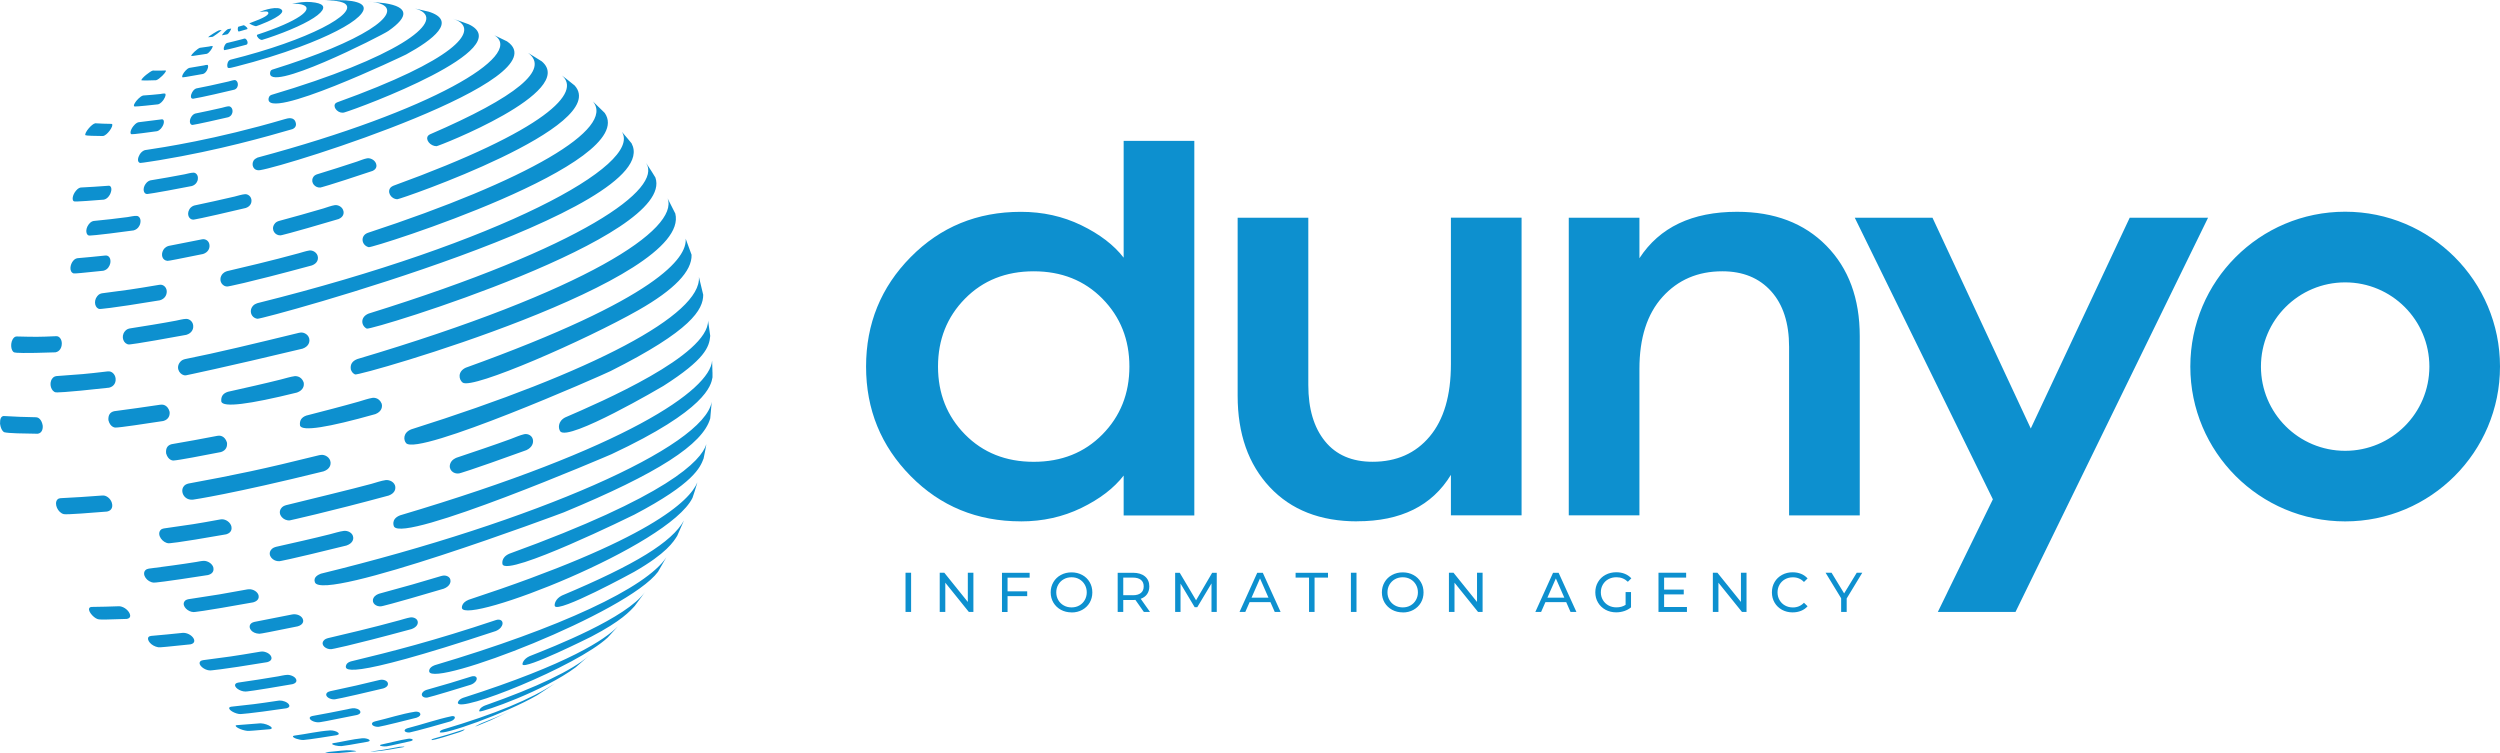 <?xml version="1.0" encoding="UTF-8"?>
<svg id="Layer_2" data-name="Layer 2" xmlns="http://www.w3.org/2000/svg" viewBox="0 0 627.26 188.98">
  <defs>
    <style>
      .cls-1 {
        fill-rule: evenodd;
      }

      .cls-1, .cls-2 {
        fill: #0d90cf;
      }
    </style>
  </defs>
  <g id="Layer_1-2" data-name="Layer 1">
    <path class="cls-1" d="M227.2,143.7h1.4v9.83h-1.4v-9.83ZM244.23,143.7v9.83h-1.15l-5.9-7.33v7.33h-1.4v-9.83h1.15l5.9,7.33v-7.33h1.4ZM252.8,144.93v3.43h4.93v1.21h-4.93v3.98h-1.4v-9.83h6.94v1.22h-5.53ZM268.86,153.65c-.99,0-1.89-.22-2.68-.65-.8-.44-1.42-1.04-1.88-1.8-.45-.77-.68-1.62-.68-2.57s.23-1.8.68-2.57c.45-.77,1.08-1.37,1.88-1.8.8-.44,1.69-.65,2.68-.65s1.87.22,2.67.65c.8.43,1.42,1.03,1.87,1.8.45.76.67,1.62.67,2.58s-.23,1.81-.67,2.58c-.45.76-1.07,1.36-1.87,1.8-.8.44-1.68.65-2.67.65ZM268.86,152.4c.72,0,1.37-.16,1.95-.49.58-.33,1.03-.78,1.36-1.36.33-.58.5-1.22.5-1.93s-.17-1.36-.5-1.93c-.33-.58-.79-1.03-1.36-1.36-.58-.33-1.22-.49-1.95-.49s-1.38.16-1.96.49c-.59.33-1.04.78-1.38,1.36-.33.58-.5,1.22-.5,1.93s.17,1.36.5,1.93c.33.58.79,1.03,1.38,1.36.58.33,1.24.49,1.96.49ZM287,153.54l-2.12-3.02c-.26.02-.47.03-.62.03h-2.43v2.99h-1.4v-9.83h3.83c1.27,0,2.27.3,3.01.91.73.61,1.1,1.45,1.1,2.51,0,.76-.19,1.41-.56,1.94-.37.53-.91.92-1.6,1.17l2.33,3.3h-1.53ZM284.22,149.35c.89,0,1.57-.19,2.04-.58.47-.38.7-.93.7-1.64s-.23-1.26-.7-1.64c-.47-.38-1.15-.57-2.04-.57h-2.39v4.42h2.39ZM303.97,153.54v-7.16s-3.57,5.97-3.57,5.97h-.65l-3.55-5.93v7.12h-1.35v-9.83h1.15l4.1,6.91,4.04-6.91h1.15v9.83s-1.33,0-1.33,0ZM318.75,151.08h-5.22l-1.08,2.46h-1.45l4.45-9.83h1.39l4.47,9.83h-1.47l-1.08-2.46ZM318.26,149.95l-2.12-4.82-2.12,4.82h4.24ZM328.44,144.93h-3.37v-1.22h8.13v1.22h-3.37v8.61h-1.39v-8.61ZM338.95,143.7h1.4v9.83h-1.4v-9.83ZM351.96,153.65c-.99,0-1.89-.22-2.68-.65-.8-.44-1.42-1.04-1.88-1.8-.45-.77-.68-1.62-.68-2.57s.23-1.8.68-2.57,1.08-1.37,1.88-1.8c.8-.44,1.69-.65,2.68-.65s1.87.22,2.67.65c.8.43,1.42,1.03,1.87,1.8.45.76.67,1.62.67,2.58s-.22,1.81-.67,2.58c-.45.76-1.07,1.36-1.87,1.8-.8.44-1.68.65-2.67.65ZM351.96,152.4c.72,0,1.37-.16,1.94-.49.58-.33,1.03-.78,1.36-1.36.33-.58.5-1.22.5-1.93s-.17-1.36-.5-1.93c-.33-.58-.79-1.03-1.36-1.36-.58-.33-1.22-.49-1.94-.49s-1.38.16-1.96.49c-.58.33-1.04.78-1.38,1.36-.33.58-.5,1.22-.5,1.93s.17,1.36.5,1.93c.33.58.79,1.03,1.38,1.36.59.33,1.24.49,1.96.49ZM371.99,143.7v9.83h-1.15l-5.9-7.33v7.33h-1.4v-9.83h1.15l5.9,7.33v-7.33h1.4ZM392.98,151.08h-5.23l-1.08,2.46h-1.45l4.45-9.83h1.39l4.47,9.83h-1.48l-1.08-2.46ZM392.49,149.95l-2.12-4.82-2.12,4.82h4.24ZM407.88,148.56h1.35v3.83c-.49.4-1.05.71-1.7.93-.65.21-1.32.32-2.02.32-.99,0-1.89-.22-2.68-.65-.8-.44-1.42-1.03-1.88-1.8-.45-.76-.68-1.62-.68-2.58s.23-1.82.68-2.58c.45-.77,1.08-1.37,1.88-1.8.8-.43,1.7-.65,2.7-.65.79,0,1.5.13,2.14.39.64.26,1.19.64,1.64,1.13l-.87.87c-.79-.76-1.74-1.14-2.85-1.14-.75,0-1.42.16-2.02.48-.59.32-1.06.77-1.4,1.35s-.51,1.22-.51,1.95.17,1.36.51,1.93c.34.58.8,1.03,1.4,1.36.6.33,1.26.49,2,.49.88,0,1.65-.21,2.3-.63v-3.2ZM423.26,152.31v1.22h-7.14v-9.83h6.94v1.22h-5.53v3.02h4.93v1.19h-4.93v3.17h5.73ZM438.21,143.7v9.83h-1.15l-5.9-7.33v7.33h-1.4v-9.83h1.15l5.9,7.33v-7.33h1.4ZM449.77,153.65c-.98,0-1.87-.22-2.66-.65-.79-.44-1.41-1.03-1.86-1.8s-.67-1.62-.67-2.58.22-1.81.67-2.58,1.07-1.36,1.87-1.8c.8-.44,1.68-.65,2.67-.65.77,0,1.47.13,2.11.39.64.26,1.18.64,1.63,1.15l-.91.89c-.74-.78-1.66-1.17-2.77-1.17-.73,0-1.39.16-1.98.49-.59.33-1.05.78-1.38,1.36-.33.58-.5,1.22-.5,1.93s.17,1.36.5,1.93c.33.58.79,1.03,1.38,1.36.59.33,1.25.49,1.98.49,1.09,0,2.02-.39,2.77-1.18l.91.88c-.45.51-.99.89-1.64,1.15-.64.26-1.35.39-2.11.39ZM463.34,150.14v3.4h-1.39v-3.43l-3.9-6.4h1.5l3.15,5.18,3.16-5.18h1.39l-3.9,6.43ZM588.41,70.85c-11.67,0-21.13,9.45-21.13,21.13s9.45,21.13,21.13,21.13,21.13-9.45,21.13-21.13-9.45-21.13-21.13-21.13ZM242.12,109c4.51,4.58,10.26,6.87,17.24,6.87s12.73-2.29,17.24-6.87c4.51-4.58,6.77-10.26,6.77-17.03s-2.26-12.45-6.77-17.03c-4.51-4.58-10.26-6.87-17.24-6.87s-12.73,2.29-17.24,6.87c-4.51,4.58-6.77,10.26-6.77,17.03s2.26,12.45,6.77,17.03ZM256.14,130.81c-10.96,0-20.17-3.78-27.64-11.35-7.47-7.57-11.2-16.73-11.2-27.48s3.73-19.92,11.2-27.48c7.47-7.57,16.68-11.35,27.64-11.35,5.48,0,10.53,1.12,15.15,3.36,4.62,2.24,8.17,4.95,10.64,8.14v-29.31h17.73v93.99h-17.73v-10.01c-2.47,3.19-6.02,5.9-10.64,8.14-4.62,2.24-9.67,3.36-15.15,3.36ZM340.51,130.81c-9.24,0-16.55-2.86-21.92-8.59-5.37-5.73-8.06-13.37-8.06-22.93v-44.66h17.73v41.97c0,5.97,1.4,10.68,4.19,14.11,2.79,3.44,6.77,5.15,11.93,5.15,6.02,0,10.8-2.12,14.34-6.35,3.55-4.23,5.32-10.28,5.32-18.15v-36.74h17.73v74.68h-17.73v-10.16c-4.73,7.77-12.57,11.65-23.53,11.65ZM393.61,129.32V54.63h17.73v10.16c5.05-7.77,13.22-11.65,24.5-11.65,9.35,0,16.82,2.84,22.4,8.51,5.59,5.68,8.38,13.24,8.38,22.7v44.96h-17.73v-42.27c0-5.97-1.5-10.63-4.51-13.97-3.01-3.34-7.09-5-12.25-5-6.12,0-11.12,2.14-14.99,6.42-3.87,4.28-5.8,10.31-5.8,18.07v36.74h-17.73ZM488.6,148.62l11.42-23.34-34.65-70.65h19.5l24.66,52.88,24.82-52.88h19.66l-45.91,93.99h0l-2.4,4.92h-19.49l2.4-4.92ZM588.41,53.12c21.46,0,38.85,17.4,38.85,38.85s-17.4,38.85-38.85,38.85-38.85-17.39-38.85-38.85,17.4-38.85,38.85-38.85Z"/>
    <path class="cls-2" d="M58.08,132.21c.07.42.09,1.43-1.31,1.85-13.05,2.3-14.41,2.25-14.46,2.25-1.51-.09-3.02-2.1-2.06-3.28.24-.3.57-.38.84-.44,7.01-.99,7.91-1.11,14.18-2.26.12-.02.29-.03.41-.04.97-.02,2.2.76,2.41,1.92ZM99.19,122.22c.04.43-.05,1.51-1.65,2.11-15.27,4.14-24.85,6.24-24.86,6.24-1.58.12-3.08-1.49-2.22-2.91.36-.59.84-.76,1.31-.91,4.07-1.01,17.38-4.23,21.42-5.35,1.06-.29,2.46-.79,3.56-.94.95-.13,2.34.48,2.45,1.76ZM133.75,110.63c.01.45-.12,1.58-1.67,2.31-14.77,5.35-16.86,5.84-16.88,5.84-1.43.25-2.8-.96-2.21-2.5.36-.93,1.21-1.29,1.58-1.45,4.07-1.37,9.5-3.19,13.53-4.67,1.03-.38,2.36-.98,3.43-1.22.9-.2,2.18.35,2.22,1.69ZM40.62,19.1c-.42.41-1.01.92-1.46,1.03-3.13.11-3.63.04-3.7,0,.02-.52,2.27-2.31,2.9-2.43.8.02,1.86.04,2.66,0,.18,0,.43-.05.61,0,.1.32-.89,1.3-1,1.41ZM54.42,8.52c-.85.63-1.02.69-1.1.72-.32.03-.75.08-1.07.11,0,0-.01-.01-.01-.02.29-.37,2.35-1.6,2.7-1.72.2-.02.48-.05.68-.07-.06.1-.46.43-1.2.98ZM52,17.5c-.15.31-.48.87-1.02,1.05-4.64.86-5.12.86-5.16.86-.13,0-.25-.35.27-1.11.03-.04.72-1.05,1.4-1.26,1.12-.18,2.61-.42,3.72-.63.24-.05.57-.16.81-.13.25.03.3.55-.02,1.21ZM81.82.03c.27,0,.54-.02.81-.02h0s.02,0,.02,0h.03c.2,0,.4,0,.6,0-.49,0-.98.02-1.47.03ZM62.09,10.45c.04.17.11.59-.26.76-4.69,1.27-5.49,1.37-5.5,1.37-.21,0-.33-.47.04-1.17.26-.5.48-.59.57-.62.79-.19,2.43-.57,3.89-.97.17-.05.4-.13.59-.15.16-.01.54.28.67.78ZM52.87,12.62c-.24.33-.61.75-.97.88-3.61.6-3.91.56-3.91.56-.13-.35,1.57-1.87,2.15-2.06.68-.09,1.6-.21,2.27-.32.27-.05.64-.16.92-.14.17.21-.43,1.04-.46,1.08ZM75.93.53c.16-.02.33-.04.49-.06l-.49.06ZM78.12.53c2.97.26,3.73,1.15,2.24,2.67-1.57,1.61-5.83,3.76-11.39,5.74-.47.17-3.1,1.08-3.24,1.08-.65-.01-1.31-.83-1.27-1.15,0-.07.07-.15.13-.18,10.51-3.46,13.85-6.31,11.73-7.33-.97-.47-2.13-.43-3.06-.42,1.66-.3,3.15-.57,4.86-.42ZM61.89,6.82c.12.14.3.38.14.49-1.96.58-2.12.6-2.13.6-.3-.07-.29-.9-.14-1.15.01-.02.04-.05.06-.06.32-.09.75-.21,1.07-.3.08-.02.2-.08.28-.07.11,0,.48.24.71.51ZM57.62,7.96c-.23.36-.43.58-.59.65-1.25.26-1.26.25-1.31.25-.04-.26,1.14-1.42,1.45-1.55q.81-.16.83-.15c.02.17-.37.8-.38.81ZM70.77,2.59c.13.23.03.52-.32.88-1.3,1.35-5.61,2.92-6.14,3.09-.27.08-1.41-.41-1.73-.67,0-.01,0-.03,0-.05,3.91-1.43,5.14-2.2,4.66-2.8-.28-.36-1.7-.03-2.12-.03.87-.42,4.87-1.74,5.66-.42ZM68.29,2.06h0-.05s.05,0,.05,0ZM35.18,56.13c-.11.4-.51,1.37-1.66,1.68-10.18,1.39-11.14,1.29-11.18,1.29-.72-.09-1.04-1.47-.11-2.77.52-.73,1.04-.84,1.28-.89,2.55-.26,5.95-.61,8.49-.97.69-.1,1.61-.34,2.31-.3.66.04,1.17.85.86,1.95ZM63.1,50.4c0,.39-.17,1.34-1.42,1.78-11.89,2.82-13.15,2.93-13.16,2.93-1.03.03-1.74-1.23-1.04-2.52.41-.76,1.02-.95,1.31-1.04,3.02-.65,7.05-1.51,10.05-2.23.79-.19,1.83-.54,2.64-.6.69-.06,1.65.56,1.62,1.68ZM27.7,48.57c-.17.38-.67,1.3-1.63,1.52-2.3.18-7.08.57-7.48.44-.59-.19-.47-1.56.48-2.69.56-.67.99-.75,1.19-.79,2.07-.1,4.84-.28,6.9-.44.08,0,.19,0,.26,0,.51.1.74.91.27,1.96ZM49.64,45.03c-.07.37-.36,1.28-1.48,1.64-10.22,1.99-11.29,2.01-11.3,2.01-.83-.04-1.17-1.31-.35-2.51.48-.7,1-.85,1.25-.92,2.56-.43,5.98-1,8.53-1.51.68-.14,1.58-.41,2.27-.42.58,0,1.27.64,1.06,1.72ZM40.84,31.57c-.16.33-.63,1.12-1.44,1.35-1.82.25-6.09.83-6.4.76-.44-.09-.32-1.04.45-2.02.65-.83,1.13-.95,1.32-.99,1.73-.2,4.03-.48,5.76-.72.06,0,.15-.01.21,0,.41.06.55.72.11,1.62ZM94.37,41.1c.12.36.28,1.24-.88,1.78-11.44,3.83-13.09,4.17-13.1,4.17-1.27.14-2.52-1.18-1.87-2.48.26-.52.62-.67.98-.82,3.02-.94,7.05-2.18,10.05-3.2.76-.26,1.76-.69,2.56-.83.71-.13,1.91.33,2.26,1.37ZM135.94,15.4c9.02,7.63-25.89,21.28-26.41,21.28-1.56,0-2.89-1.64-2.13-2.62.1-.13.31-.25.45-.34,21.9-9.46,30.19-16.34,24.64-20.46.15.09.29.18.44.27l3.01,1.87ZM127.23,10.39c13.91,9.47-54.97,31.22-61.98,32.3-1.7.26-2.26-1.36-1.61-2.42.19-.31.63-.57.96-.73,43.93-11.79,66.71-25.56,59.67-30.55-.08-.06-.17-.11-.27-.17,1.06.5,2.17,1.04,3.24,1.57ZM74.23,30.9c.07.31.12,1.09-.86,1.5-6.41,1.85-18.34,5.29-33.33,7.78-.05,0-4.69.76-4.89.71-.82-.23-.55-1.39-.11-2.11.56-.9,1.15-1.06,1.37-1.12,4.34-.65,17.54-2.62,34.94-7.74.87-.26,2.5-.74,2.88.98ZM115.67,5.39l1.95.71c12.8,6.05-27.15,20.91-31.22,22.11-1.4.41-2.84-1.1-2.37-2.07.13-.25.35-.36.53-.45,29.96-10.8,35.1-17.76,30.39-20.44-.39-.22-.94-.43-1.36-.57l2.08.71ZM58.34,28.04c-.03.31-.19,1.05-1.06,1.37-8.06,1.86-8.98,1.94-8.99,1.94-.67-.01-.92-1.06-.26-2.08.39-.59.8-.73.99-.79,1.99-.41,4.65-.96,6.63-1.43.52-.12,1.21-.36,1.74-.38.45-.02,1.03.49.95,1.37ZM27.43,32.89c-.32.41-.95,1.13-1.59,1.24-2.08-.03-4.04-.05-4.43-.21-.25-.63,1.62-2.87,2.51-2.99,1.2.08,2.8.14,4.01.15.05,0,.11,0,.15.03.28.16,0,.95-.64,1.78ZM107.48,2.9c7.45,2.3,1.08,7.12-5.57,10.76-.36.2-35.88,17.16-34.5,10.94.12-.56.52-.72.71-.8C99.36,14.52,111.76,5.54,105.32,2.56c-.34-.16-.77-.29-1.2-.41.3.06.6.13.89.19l2.47.57ZM41.07,24.98c-.25.37-.76,1.02-1.41,1.2-5.27.59-5.82.55-5.86.54-.62-.09.34-1.31.38-1.36.04-.05.98-1.23,1.75-1.4,1.29-.09,3.01-.22,4.29-.37.35-.04.82-.18,1.17-.11.28.06.2.71-.33,1.51ZM59.68,21.3c-.02.27-.13.92-.85,1.19-8.09,1.94-10.35,2.28-10.36,2.28-.84.05-.6-1.04-.23-1.66.43-.73.87-.87,1.04-.93,1.63-.32,5.01-1,7.99-1.72.48-.12,1.11-.33,1.6-.37.35-.03.86.44.81,1.21ZM96.65.82c5.8.93,6.07,3.27.8,6.94-1.67,1.17-31.34,16.25-29.62,10.21.09-.32.28-.41.46-.49,23.31-7.26,32.36-14.01,27.65-16.34-.97-.48-2.35-.67-3.4-.77l-.25-.02,4.37.47ZM15.47,86.69c-.08.44-.4,1.49-1.55,1.71-8.24.29-10.01.14-10.34.02-.91-.32-1.12-2.65-.09-3.69.26-.26.48-.29.68-.31,4.86.12,5.49.13,9.91-.07.09,0,.21,0,.3.02.7.14,1.31,1.1,1.08,2.31ZM27.62,66.22c-.11.42-.51,1.43-1.69,1.71-5.26.54-7.23.75-7.46.67-1.19-.4-.9-2.27-.09-3.19.43-.49.76-.56,1.08-.63,2.09-.18,4.88-.44,6.97-.67.09,0,.21-.01.3,0,.88.15,1.15,1.19.9,2.1ZM48.49,82.04c-.03.44-.27,1.53-1.73,1.97-13.27,2.44-14.37,2.42-14.41,2.42-1.3-.07-2.1-1.9-1.06-3.25.43-.56.84-.67,1.25-.77,3.49-.55,8.14-1.29,11.6-1.95.77-.15,1.78-.43,2.56-.45.92-.02,1.88.81,1.78,2.03ZM158.47,35.98c8.78,16.58-92.61,44.19-93.88,44-1.81-.27-2.26-2.52-.72-3.59.2-.14.53-.24.76-.34,60.87-15.18,96.64-34.67,91.4-42.98.49.58.97,1.15,1.43,1.68l1.02,1.23ZM79.77,64.58c.03.42-.05,1.46-1.5,2.01-17.24,4.67-21.12,5.29-21.15,5.29-1.09.13-2.32-1.17-1.61-2.66.4-.84,1.14-1.08,1.46-1.19,3.65-.85,11.24-2.63,17.96-4.48.81-.22,1.87-.58,2.69-.7.81-.12,2.05.49,2.15,1.73ZM41.82,73.48c-.06.43-.35,1.48-1.72,1.87-12.91,2.14-15.06,2.18-15.07,2.18-1.14-.08-1.68-1.93-.62-3.23.43-.53.81-.62,1.17-.71,6.18-.8,7.47-.96,14.39-2.13.11-.02.25-.02.36-.02.74,0,1.67.77,1.49,2.03ZM151.73,28.34c8.76,12.71-58.2,33.93-59.21,33.68-1.75-.44-2.12-2.59-.59-3.44.1-.06.26-.11.36-.16,40.09-13.17,62.23-26.11,56.46-32.98l.17.16,2.48,2.41.33.33ZM86.2,53.04c.06.39.07,1.37-1.25,1.92-12.94,3.83-14.51,4.09-14.52,4.09-1.36.11-2.5-1.37-1.63-2.75.34-.55.75-.71,1.15-.85,3.36-.92,7.85-2.14,11.19-3.15.86-.26,1.99-.7,2.88-.83.78-.11,1.98.43,2.17,1.58ZM52.57,61.88c-.04.41-.29,1.42-1.63,1.85-6.11,1.23-8.64,1.75-8.93,1.72-1.35-.13-1.68-1.58-1.06-2.69.45-.79,1.11-.99,1.4-1.07,2.5-.48,5.83-1.13,8.32-1.64.1-.02.25-.04.35-.04.97.02,1.65.84,1.54,1.87ZM142.05,19.75h0s0,0,0,0l1.98,1.58.15.12c9.28,10.28-43.76,28.57-44.49,28.54-1.69-.07-2.7-1.96-1.6-3.02.15-.14.4-.27.59-.36,38.81-14.1,47.29-23.53,42.28-27.68.17.13.34.25.5.37l.56.42.03.02ZM101.35,187.33s.11,0,.15.01c-.03.04-.1.07-.14.08-1.84.35-4.91.94-7.57,1.15-.47.03-.64.04-.8.03.03,0,.07-.02.1-.03,2.59-.36,3.57-.51,6.85-1.15.15-.03.57-.1,1.29-.09.04,0,.09,0,.12,0ZM84.83,183.82c.18.17.37.47-.35.64-6.76,1.09-8.1,1.2-8.35,1.21-1.01.03-2.78-.54-2.62-.94.04-.1.24-.14.38-.17,2.98-.39,5.91-1.09,8.91-1.3.62-.04,1.61.18,2.02.55ZM67.88,182.27c.26.2.59.55-.12.69-3.76.33-5.32.46-5.7.42-1.65-.18-3.21-1.08-2.89-1.36.07-.06.21-.07.3-.08,1.73-.12,4.03-.29,5.76-.45.08,0,.18-.01.26,0,.9.04,1.92.43,2.39.79ZM90.38,178.45c.1.24.12.67-.81.94-7.93,1.63-9.34,1.83-9.57,1.84-1.33.06-2.69-.76-2.19-1.32.14-.15.4-.22.59-.27,2.61-.48,6.1-1.12,8.69-1.67.42-.09.97-.23,1.39-.27.72-.07,1.68.22,1.9.76ZM74.31,170.46c.1.26.22.89-.92,1.2-10.23,1.77-11.64,1.86-11.81,1.85-1.39,0-3.1-1.17-2.47-1.94.16-.19.46-.26.68-.31,3.01-.44,7.01-1.03,10-1.56.67-.12,1.56-.34,2.23-.37.85-.05,2,.41,2.29,1.13ZM48.65,160.33c.13.32.31,1.09-.86,1.34-5.61.58-7.7.8-8.06.74-1.89-.33-2.97-1.9-2.48-2.55.16-.22.45-.27.68-.31,2.37-.21,5.53-.5,7.9-.76.11-.01.25-.02.36,0,1.17.09,2.17.86,2.46,1.56ZM32.54,153.94c.21.52.26,1.18-.73,1.35-5.56.19-6.71.23-7.32.04-1.11-.35-2.77-2.31-1.93-2.93.11-.08.31-.11.44-.12,2.05-.03,4.78-.08,6.83-.17.1,0,.23,0,.33.02,1.14.2,2.07,1.09,2.37,1.82ZM28.16,126.58c.05.44.02,1.49-1.28,1.77-3.55.29-10.17.82-10.87.65-1.49-.35-2.5-2.6-1.64-3.63.23-.28.53-.33.77-.37,3.15-.15,7.35-.42,10.49-.67.13-.01.3-.01.43,0,.9.11,1.96,1.04,2.09,2.26ZM82.95,116.09c.02.46-.11,1.59-1.75,2.17-23.13,5.72-32.68,7.09-32.75,7.1-2.2.24-3.24-1.93-2.45-3.19.37-.59.84-.72,1.29-.85,11.95-2.2,18.7-3.61,32.79-7.11.14-.03.32-.05.46-.07.92-.14,2.34.58,2.41,1.95ZM42.57,103.67c0,.46-.17,1.56-1.6,1.96-4.34.66-10.9,1.67-12.05,1.65-.01,0-1.28-.04-1.72-1.86-.08-1.27.39-2,1.45-2.25,3.46-.45,8.07-1.1,11.52-1.62.14-.02.32-.03.46-.03.24,0,1.44.09,1.91,1.74.01.13.04.29.04.42ZM116.26,183.28c-.09.05-.44.24-.95.42-6.72,2.18-6.95,2.02-7.04,1.96,0-.07.01-.18.53-.34,3.03-.85,4.15-1.17,7.47-2.25.16-.05.21-.05.27-.06,0,.01.02.03.03.04-.04.06-.07.08-.19.16-.04.02-.08.05-.12.07ZM122.98,180.78c-3.21,1.38-3.75,1.53-3.78,1.54q.08-.07.41-.26c.76-.41,1.1-.56,1.36-.67,2.16-.85,4.2-1.65,6.69-2.88-1.4.7-3.26,1.63-4.68,2.27ZM103.53,185.55c.07.1.04.25-.46.4-4.97,1.14-5.88,1.28-6.01,1.3-.79.1-1.9-.06-1.7-.31.05-.06.22-.1.33-.13,2.24-.46,4.44-1.09,6.7-1.45.43-.07,1.01,0,1.14.2ZM88.92,188.36c.35.05.41.08.46.11-.04.03-.11.06-.16.06-2.91.33-5.93.67-7.6.26.03-.01.07-.03.1-.05,1.74-.13,3.47-.4,5.22-.49.62-.03,1.53.04,1.99.11ZM138.48,171.98h0c-1.1.74-2.57,1.74-3.69,2.45-8.02,4.65-23.96,10.22-24.47,9.26.08-.23.2-.44.85-.66,13.04-3.87,22.22-7.66,28.07-11.59l-.4.28-.36.25ZM114.09,180.21c-.05.11-.26.5-1.05.78-8.22,2.39-10.21,2.77-10.23,2.78-.59.11-1.45-.15-1.26-.6.11-.27.53-.4.71-.46,3.71-.95,7.33-2.23,11.08-3.02.44-.09.94.06.74.52ZM92.61,185.6c.19.14.28.35-.3.49-3.9.71-6.13,1.08-6.62,1.11-.94.05-2.48-.29-2.35-.6.03-.08.21-.12.34-.15,2.4-.38,4.76-.98,7.19-1.22.61-.06,1.42.11,1.74.35ZM144.44,167.43c-7.96,5.96-23.3,11.24-24.11,11.08-.03-.04-.07-.11-.1-.15.16-.73.96-1.15,1.43-1.34,13.15-4.63,21.94-8.84,26.14-12.51h0s-3.36,2.92-3.36,2.92ZM105.48,179.19c0,.17-.09.59-.98.89-8.4,2.14-9.43,2.27-9.44,2.27-.94.11-2.02-.39-1.67-.95.15-.24.44-.32.7-.4,3.36-.78,6.64-1.89,10.05-2.43.62-.1,1.32.13,1.32.62ZM152.49,159.95c-7.82,7.28-37.64,19.15-37.61,16.38,0-.03.03-.76,1.3-1.24,26.71-8.54,35.76-14.75,38.82-17.9l-.23.26-2.24,2.45-.03.04ZM119.57,170.55c-.08.24-.37.83-1.42,1.24-9.72,3.01-10.91,3.23-10.92,3.23-.91.15-1.72-.42-1.27-1.18.28-.47.85-.68,1.1-.76,5.67-1.62,6.54-1.87,11.19-3.34.08-.03.2-.05.29-.07.57-.12,1.27.13,1.03.88ZM160.86,149.88l-1.53,2.06v.02c-1.3,1.44-3.44,3.84-10.94,7.76-.17.09-16.88,8.44-17.29,6.99-.07-.23.22-1.36,1.76-2.07,6.04-2.38,24.41-9.61,28.96-16.1l-.95,1.34ZM97.34,171.51c.03.24-.03.85-1.18,1.22-10.93,2.61-12.16,2.73-12.17,2.74-1.18.1-2.52-.73-2.05-1.51.2-.33.56-.44.89-.53,6.14-1.32,7.08-1.53,12.35-2.81.1-.02.24-.04.34-.06.8-.1,1.74.26,1.82.95ZM72.47,176.74c.18.26.33.74-.61.97-9.73,1.43-11.58,1.45-11.6,1.45-1.15-.01-3.06-1.03-2.72-1.62.09-.15.33-.2.51-.23,5.04-.54,6.08-.65,11.8-1.51.09-.01.22-.02.32-.03.76-.03,1.9.36,2.3.96ZM165.12,143.44c-7.66,10.32-56.53,29.13-57.43,25.07-.02-.1-.18-1.03,1.39-1.61,31.42-9.33,53.13-19.44,58.1-27.06l-.05.09-2.02,3.51ZM126.06,156.68c-.08.32-.4,1.12-1.66,1.65-39.22,12.97-37.94,9.6-37.52,8.49.22-.57.9-.79,1.19-.88,10.19-2.46,20.64-5.1,36.35-10.36,1.08-.36,1.87.18,1.64,1.1ZM169.95,134.38c-.94,1.54-2.69,4.42-10.82,9.09-.19.11-19.27,10.54-19.93,8.58-.15-.44.16-1.82,1.79-2.63,18.45-7.76,27.6-13.38,30.61-18.82l-1.66,3.78ZM104.83,156.19c0,.33-.18,1.14-1.57,1.65-16.34,4.43-20.05,5.03-20.08,5.03-1.22.16-2.8-.93-2.03-2.06.3-.44.75-.58,1.14-.7,3.93-.92,11.23-2.63,17.94-4.48.8-.22,1.87-.57,2.69-.71.8-.14,1.94.29,1.91,1.28ZM68.07,164.8c.1.29.2,1.01-1.03,1.34-11.92,1.97-14.3,2.08-14.32,2.08-1.4-.01-3.17-1.41-2.49-2.25.17-.21.47-.28.71-.33,6.17-.8,7.45-.96,14.36-2.13.11-.02.26-.03.38-.04.89-.04,2.1.51,2.38,1.32ZM174.33,123.16l-.58,1.76c-6.01,12.22-56.99,31.88-57.85,27.65,0-.01-.24-1.31,1.69-2.09,45.48-14.95,55.49-24.85,57.39-29.46-.05.16-.09.32-.14.47l-.51,1.66ZM113.04,145.85c-.03.37-.24,1.29-1.71,1.86-13.88,4.11-15.63,4.41-15.64,4.41-1.31.18-2.56-.82-2-2.03.34-.74,1.13-1.02,1.47-1.14,7.85-2.15,9.06-2.48,15.55-4.43.12-.04.29-.07.41-.09.83-.14,1.99.28,1.91,1.42ZM76.06,155.56c.06.34.04,1.17-1.36,1.59-6.56,1.33-9.27,1.87-9.63,1.86-1.94-.07-2.79-1.47-2.3-2.3.27-.45.71-.57,1.1-.68,2.83-.54,6.61-1.28,9.43-1.86.12-.02.29-.05.41-.05,1.16-.04,2.19.59,2.34,1.45ZM176.51,115.11c-.83,2.15-2.39,6.16-17.36,14.02-.32.17-31.91,15.69-33.07,12.45,0-.02-.49-1.68,1.71-2.65,39.79-14.45,48.16-23.3,49.44-27.49-.09.48-.17.96-.26,1.44l-.43,2.14-.02.1ZM64.89,149.47c.07.36.07,1.26-1.36,1.66-13.45,2.42-14.88,2.44-14.94,2.44-1.4-.01-2.96-1.45-2.37-2.57.24-.46.65-.56,1.05-.66,7.4-1.12,8.35-1.27,14.79-2.46.12-.02.29-.04.42-.04.99-.05,2.23.61,2.42,1.64ZM178.2,104.98c-1.84,6.53-13.17,13.8-36.74,23.57-.6.25-60.61,22.66-62.45,17.55-.48-1.33.9-1.91,1.49-2.16,53.96-13.2,96.12-31.73,98.07-43.11l-.37,4.16ZM88.64,134.89c.02.41-.11,1.42-1.7,1.98-15.14,3.75-16.84,3.94-16.85,3.94-1.57.1-3.02-1.43-2.15-2.76.37-.56.87-.71,1.32-.85,4.06-.91,9.47-2.13,13.5-3.15,1.06-.27,2.45-.72,3.54-.85.94-.11,2.28.48,2.33,1.7ZM53.55,142.56c.07.39.07,1.34-1.35,1.72-11.42,1.78-13.34,1.92-13.63,1.9-1.71-.13-3.04-2.06-2.11-3.09.25-.28.6-.36.88-.42,3.57-.46,8.33-1.09,11.89-1.67.58-.1,1.34-.27,1.93-.28.99,0,2.22.74,2.41,1.83ZM178.77,93.46v1.06s0,.15,0,.15c-.36,2.01-1.48,8.12-25.34,19.29-.51.24-52.28,22.41-54.58,18.14-.01-.02-.88-1.88,1.56-2.81,56.93-16.91,77.73-31.45,78.26-38.8,0,.18.01.36.02.53l.07,2.42h0ZM178.2,84.27c-.23,2.82-1.35,5.93-11.75,12.56-.23.15-23.92,14.07-25.88,11.39-.5-.69-.67-2.47,1.22-3.48,8.98-3.88,36-15.56,35.87-24.32.19,1.28.39,2.62.54,3.86ZM176.44,73.93c0,3.75-2.96,8.99-23.26,19.18-2.23,1.12-48.42,21.42-51.29,18.07-.67-.78-.81-2.59,1.27-3.45,45.9-14.49,72.89-28.79,72.2-38.25.17.67.63,2.57,1.07,4.45ZM173.52,63.91c.14,4.12-4.34,8.79-13.33,13.9-13.17,7.49-41.69,19.99-44.1,18.19-.99-.74-1.33-2.78.79-3.75,48.21-17.37,55.53-27.56,55.16-32.36.5,1.32,1,2.68,1.47,4.01ZM76.24,96.32c.02.46-.12,1.59-1.72,2.17q-18.26,4.52-18.99,2.29c-.14-1.27.4-2.08,1.65-2.48,3.99-.89,9.3-2.08,13.26-3.08,1.05-.26,2.43-.7,3.5-.84.07,0,1.6-.18,2.24,1.52.02.13.06.29.06.42ZM10.73,107.16c-.02.45-.17,1.5-1.27,1.67-3.6-.05-7.32-.1-8.38-.38,0,0-.8-.26-1.07-2.12-.04-1.25.26-1.89.92-1.95,2.41.16,5.62.28,8.03.31.11,0,.25.01.35.04.25.06,1.1.39,1.4,2,0,.13.02.29.02.42ZM169.43,53.55c4.28,16.93-79.32,40.92-80.35,40.4-.69-.34-.87-.79-1.05-1.23-.21-1.26.32-2.12,1.61-2.63,57.81-17.17,80.76-32.63,77.86-40.33l1.92,3.79ZM29.02,95.41c-.04.45-.28,1.53-1.64,1.86-11.86,1.32-13.26,1.19-13.38,1.17-1.11-.17-1.82-2.15-.92-3.42.37-.52.73-.59,1.08-.66,6.32-.45,7.13-.5,12.88-1.18.11-.01.26-.01.36,0,.85.06,1.72.99,1.61,2.23ZM77.64,85.36c0,.45-.14,1.56-1.73,2.12-19.44,4.66-29.27,6.7-29.3,6.7-1.31.1-2.64-1.67-1.52-3.22.42-.59.88-.73,1.33-.86,8.07-1.6,17.9-3.99,28.57-6.59.13-.03.31-.05.44-.07.89-.11,2.19.59,2.21,1.93ZM162.54,41.54l1,1.54c.3.47.6.97.9,1.46,5.23,15-71.35,38.42-72.41,37.91-1.41-.68-1.74-2.88.45-3.77,53.91-16.77,73.88-31.34,69.62-37.78l.39.57.04.06h0ZM95.84,101.68c.03.46-.07,1.59-1.65,2.22q-18.11,5.11-18.91,2.9c-.18-1.26.34-2.09,1.57-2.53,3.95-1.02,9.23-2.38,13.15-3.5,1.04-.3,2.4-.78,3.47-.95.06-.01,1.59-.23,2.29,1.45.02.13.07.29.08.42ZM56.97,111.4c.01.46-.11,1.57-1.52,2.02-4.31.84-10.82,2.1-11.98,2.13-.01,0-1.28.01-1.79-1.79-.13-1.26.31-2.02,1.36-2.31,3.44-.58,8.02-1.42,11.45-2.09.14-.03.32-.05.46-.05.24,0,1.44.03,1.98,1.67.02.12.05.29.05.42ZM86.77.09c4.56.37,5.66,1.74,3.26,4.06-2.25,2.18-7.63,4.95-14.78,7.6-4.94,1.83-10.29,3.49-15.9,4.92-2.2.56-2.28.58-2.33-.27-.01-.23.08-1.13.75-1.4,20-5,31.94-11.65,28.86-14.03-1.26-.98-5.31-.91-4.99-.93.67-.02,1.16-.03,1.65-.04,1.06.02,2.26.05,3.48.09Z"/>
  </g>
</svg>